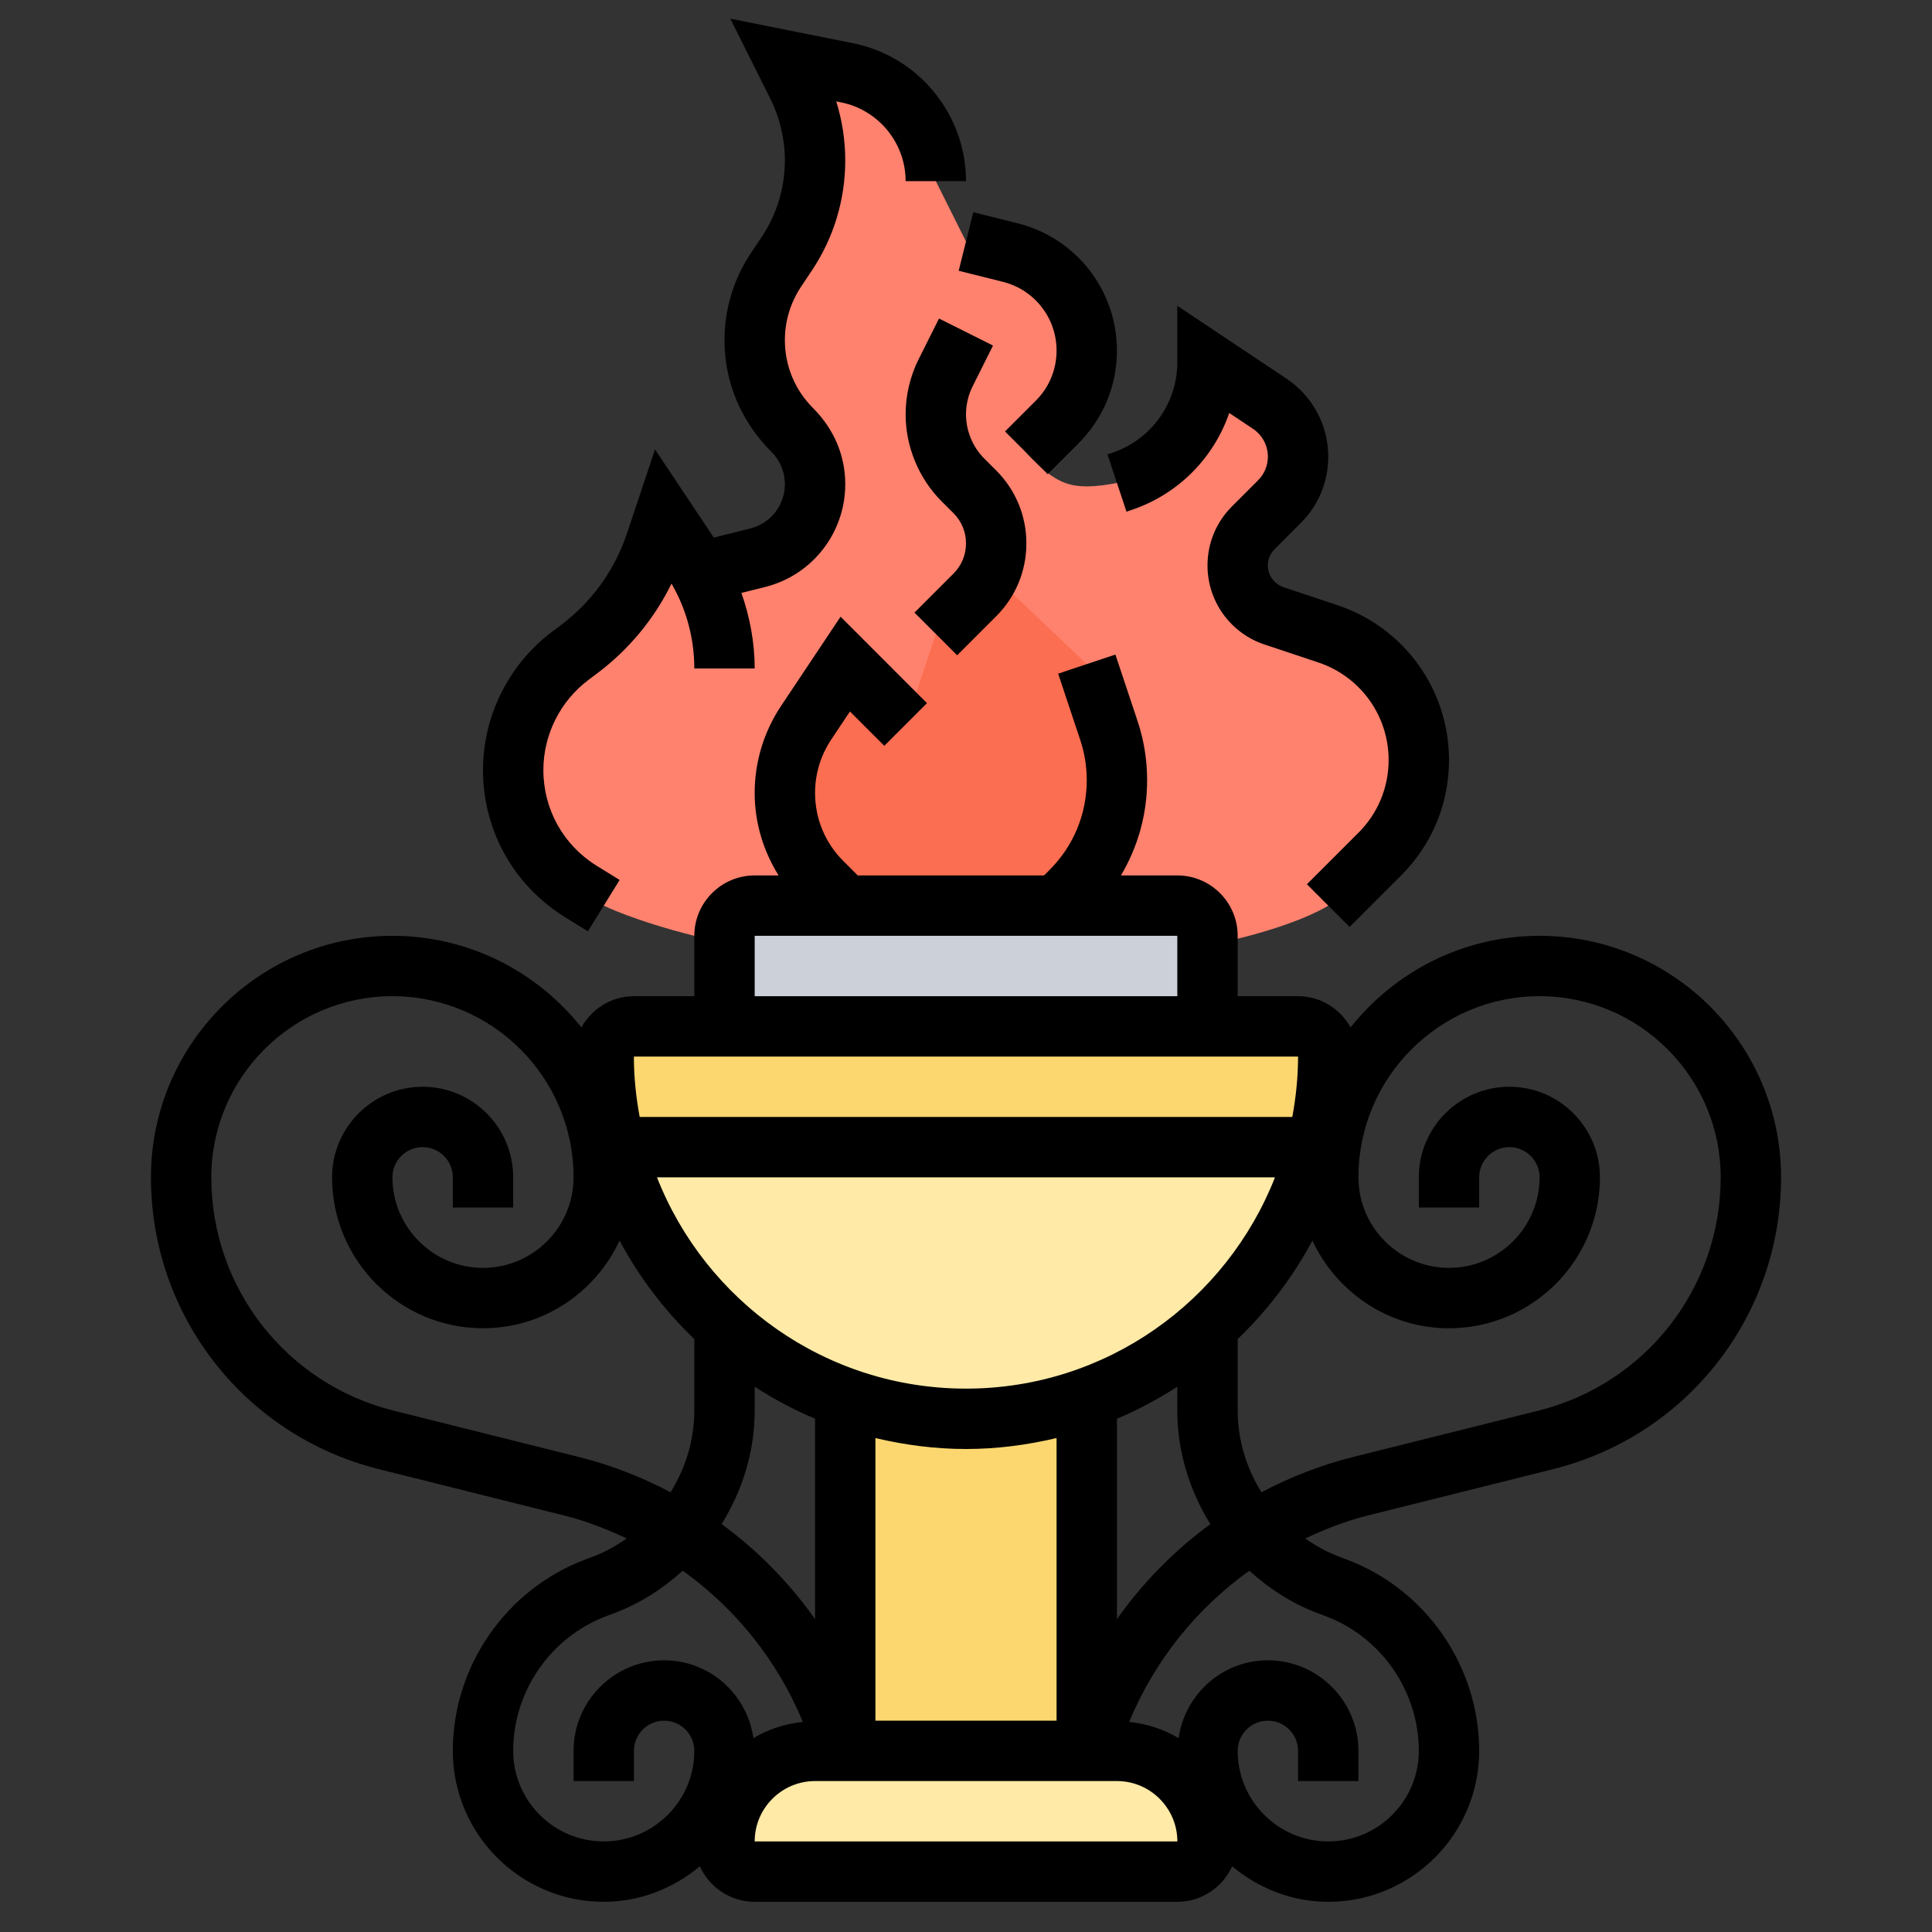<?xml version="1.0" ?><svg id="_x33_0" style="enable-background:new 0 0 64 64;" version="1.1" viewBox="0 0 64 64" xml:space="preserve" xmlns="http://www.w3.org/2000/svg" xmlns:xlink="http://www.w3.org/1999/xlink"><rect x="0" y="0" width="64" height="64" fill="#333333" stroke="none"/><g><g><g><path d="M21,34h22c0.552,0,1,0.448,1,1v0c0,6.627-5.373,12-12,12h0c-6.627,0-12-5.373-12-12v0     C20,34.448,20.448,34,21,34z" style="fill:#FFEAA7;"/></g><g><path d="M46.17,22.6c-0.53-0.73-1.28-1.3-2.18-1.6l-1.79-0.6c-0.71-0.24-1.2-0.91-1.2-1.67     c0-0.47,0.19-0.92,0.52-1.25l0.86-0.86c0.4-0.4,0.62-0.93,0.62-1.49c0-0.71-0.35-1.36-0.94-1.76L40,12c0,0.9-0.29,1.74-0.79,2.43     s-1.21,1.23-2.06,1.52L37,16c-1.502,0.278-1.985,0.078-3-1l1.02-1.02C35.65,13.35,36,12.5,36,11.61c0-0.77-0.26-1.48-0.71-2.05     c-0.45-0.58-1.09-1-1.83-1.19L32,8l-1-2c0-0.87-0.31-1.68-0.83-2.32c-0.52-0.64-1.25-1.1-2.11-1.27L26,2l0.41,0.82     C26.8,3.6,27,4.45,27,5.31c0,1.1-0.33,2.18-0.94,3.09L25.7,8.95c-0.46,0.68-0.7,1.49-0.7,2.32c0,1.11,0.44,2.17,1.23,2.96     l0.03,0.03c0.48,0.48,0.74,1.11,0.74,1.78c0,1.15-0.78,2.16-1.9,2.44l-1.92,0.48c-0.09-0.16-0.19-0.32-0.29-0.48L22,17.14     l-0.28,0.84c-0.47,1.41-1.36,2.64-2.55,3.53l-0.28,0.21c-1.19,0.9-1.89,2.3-1.89,3.79c0,1.64,0.85,3.16,2.24,4.02L20,30     c0,0,4,2,12,2c9,0,12-2,12-2l1.71-1.71c0.83-0.83,1.29-1.95,1.29-3.11C47,24.23,46.7,23.34,46.17,22.6z" style="fill:#FF826E;"/></g><g><path d="M39.76,59.83C39.92,60.19,40,60.58,40,61c0,0.55-0.45,1-1,1H25c-0.55,0-1-0.45-1-1     c0-0.42,0.08-0.81,0.24-1.17c0.15-0.36,0.37-0.68,0.64-0.95C25.42,58.34,26.17,58,27,58h1h8h1C38.24,58,39.31,58.75,39.76,59.83z     " style="fill:#FFEAA7;"/></g><g><path d="M36,46.32V58h-8V46.32c1.25,0.44,2.6,0.68,4,0.68C33.4,47,34.75,46.76,36,46.32z" style="fill:#FCD770;"/></g><g><path d="M43,34c0.55,0,1,0.45,1,1c0,0.83-0.08,1.64-0.24,2.42c-0.04,0.2-0.09,0.39-0.14,0.58H20.38     c-0.05-0.19-0.1-0.38-0.14-0.58C20.08,36.64,20,35.83,20,35c0-0.55,0.45-1,1-1h3h16H43z" style="fill:#FCD770;"/></g><g><path d="M24.34,30.25C24.52,30.09,24.75,30,25,30h3h7h4c0.55,0,1,0.45,1,1v3H24v-3     C24,30.7,24.13,30.43,24.34,30.25z" style="fill:#CCD1D9;"/></g><g><path d="M32.8,18.96L36,22l0.73,2.2c0.18,0.53,0.27,1.09,0.27,1.64c0,1.38-0.55,2.71-1.52,3.68L35,30h-7     l-0.77-0.77C26.44,28.44,26,27.38,26,26.27c0-0.83,0.24-1.64,0.7-2.32L28,22l2,2l1-3l1.29-1.29     C32.51,19.49,32.68,19.24,32.8,18.96z" style="fill:#FC6E51;"/></g></g><g><path d="M18.715,30.381l0.76,0.47l1.051-1.701l-0.759-0.469C18.66,27.995,18,26.81,18,25.508c0-1.167,0.558-2.283,1.491-2.983    l0.282-0.212c1.057-0.792,1.897-1.809,2.472-2.98C22.74,20.187,23,21.151,23,22.144h2c0-0.861-0.16-1.702-0.44-2.503l0.782-0.195    C26.907,19.054,28,17.653,28,16.04c0-0.938-0.365-1.819-1.067-2.522C26.331,12.917,26,12.118,26,11.267    c0-0.631,0.185-1.242,0.535-1.767l0.362-0.543C27.619,7.875,28,6.615,28,5.314c0-0.661-0.102-1.323-0.298-1.955l0.16,0.032    C29.101,3.64,30,4.737,30,6h2c0-2.213-1.575-4.135-3.745-4.569l-4.063-0.813l1.326,2.653C25.833,3.902,26,4.609,26,5.314    c0,0.904-0.265,1.781-0.767,2.533l-0.362,0.543C24.302,9.245,24,10.239,24,11.267c0,1.385,0.539,2.687,1.558,3.705    C25.843,15.257,26,15.636,26,16.04c0,0.694-0.471,1.297-1.144,1.465l-1.211,0.303l-1.947-2.919l-0.926,2.773    c-0.407,1.223-1.167,2.278-2.198,3.051l-0.283,0.212C16.856,22.001,16,23.715,16,25.508C16,27.507,17.015,29.328,18.715,30.381z"/><path d="M36.685,15.051l0.631,1.898l0.155-0.052c1.557-0.519,2.736-1.726,3.249-3.216l0.788,0.525    C41.815,14.412,42,14.756,42,15.127c0,0.296-0.115,0.574-0.324,0.783l-0.866,0.866C40.288,17.298,40,17.992,40,18.73    c0,1.19,0.759,2.243,1.889,2.621l1.782,0.594C45.064,22.409,46,23.707,46,25.175c0,0.91-0.354,1.765-0.997,2.408l-1.71,1.709    l1.414,1.414l1.71-1.709C47.438,27.977,48,26.62,48,25.175c0-2.331-1.485-4.391-3.696-5.128l-1.782-0.594    C42.21,19.349,42,19.059,42,18.73c0-0.204,0.079-0.395,0.224-0.539l0.866-0.866c0.587-0.586,0.91-1.367,0.91-2.197    c0-1.042-0.518-2.008-1.384-2.585L39,10.131V12c0,1.363-0.869,2.569-2.161,3L36.685,15.051z"/><path d="M33.223,9.336C34.269,9.598,35,10.534,35,11.613c0,0.627-0.244,1.217-0.688,1.66l-1.02,1.02l1.414,1.414l1.02-1.02    C36.548,13.866,37,12.774,37,11.613c0-1.999-1.354-3.732-3.293-4.217L32.242,7.03l-0.484,1.94L33.223,9.336z"/><path d="M30.293,20.293l1.414,1.414L33,20.415c0.645-0.645,1-1.502,1-2.415s-0.355-1.77-1-2.415l-0.393-0.392    C32.222,14.808,32,14.272,32,13.726c0-0.32,0.076-0.642,0.219-0.928l0.676-1.351l-1.789-0.895l-0.677,1.352    C30.148,12.468,30,13.098,30,13.726c0,1.072,0.435,2.123,1.193,2.882L31.586,17C31.854,17.267,32,17.622,32,18    s-0.146,0.733-0.414,1L30.293,20.293z"/><path d="M51,31c-2.535,0-4.793,1.189-6.26,3.034C44.398,33.421,43.75,33,43,33h-2v-2c0-1.103-0.897-2-2-2h-1.868    C37.694,28.054,38,26.974,38,25.844c0-0.668-0.106-1.328-0.318-1.962l-0.733-2.199l-1.896,0.633l0.732,2.198    C35.928,24.944,36,25.391,36,25.844c0,1.124-0.438,2.179-1.231,2.973L34.586,29h-6.172l-0.482-0.482    C27.331,27.917,27,27.118,27,26.267c0-0.631,0.185-1.242,0.535-1.767l0.62-0.931l1.138,1.137l1.414-1.414l-2.862-2.863    l-1.974,2.96C25.302,24.245,25,25.239,25,26.267c0,0.984,0.284,1.919,0.792,2.733H25c-1.103,0-2,0.897-2,2v2h-2    c-0.75,0-1.398,0.421-1.74,1.034C17.793,32.189,15.535,31,13,31c-4.411,0-8,3.589-8,8c0,4.582,3.104,8.558,7.549,9.667    l6.146,1.537c0.722,0.181,1.405,0.45,2.067,0.759c-0.344,0.239-0.711,0.449-1.114,0.6l-0.255,0.096C16.766,52.645,15,55.193,15,58    c0,2.757,2.243,5,5,5c1.215,0,2.315-0.453,3.183-1.176C23.498,62.516,24.192,63,25,63h14c0.808,0,1.502-0.484,1.817-1.176    C41.685,62.547,42.785,63,44,63c2.757,0,5-2.243,5-5c0-2.807-1.766-5.355-4.394-6.341l-0.255-0.096    c-0.403-0.151-0.77-0.361-1.114-0.6c0.662-0.309,1.345-0.579,2.067-0.759l6.146-1.537C55.896,47.558,59,43.582,59,39    C59,34.589,55.411,31,51,31z M25,45.937c0.633,0.407,1.299,0.767,2,1.06v6.639c-0.855-1.211-1.901-2.275-3.095-3.149    C24.594,49.376,25,48.085,25,46.728V45.937z M29,47.637C29.965,47.866,30.966,48,32,48s2.035-0.134,3-0.363V57h-6V47.637z     M37,46.997c0.701-0.293,1.367-0.654,2-1.06v0.791c0,1.357,0.406,2.648,1.095,3.76c-1.194,0.874-2.24,1.938-3.095,3.149V46.997z     M32,46c-4.653,0-8.631-2.909-10.237-7h20.473C40.631,43.091,36.653,46,32,46z M25,31h14v2H25V31z M21,35h22    c0,0.684-0.071,1.35-0.191,2H21.19c-0.12-0.65-0.191-1.316-0.192-2H21z M13.033,46.728C9.481,45.84,7,42.662,7,39    c0-3.309,2.691-6,6-6s6,2.691,6,6c0,1.654-1.346,3-3,3s-3-1.346-3-3c0-0.552,0.448-1,1-1s1,0.448,1,1v1h2v-1c0-1.654-1.346-3-3-3    s-3,1.346-3,3c0,2.757,2.243,5,5,5c2.007,0,3.729-1.195,4.525-2.905c0.649,1.217,1.489,2.315,2.475,3.264v2.369    c0,0.977-0.291,1.905-0.786,2.706c-0.952-0.503-1.967-0.902-3.034-1.168L13.033,46.728z M20,61c-1.654,0-3-1.346-3-3    c0-1.979,1.244-3.773,3.097-4.468l0.255-0.096c0.855-0.321,1.609-0.812,2.264-1.405c1.755,1.256,3.143,2.985,3.98,5.009    c-0.595,0.061-1.149,0.245-1.638,0.538C24.751,56.125,23.51,55,22,55c-1.654,0-3,1.346-3,3v1h2v-1c0-0.552,0.448-1,1-1    s1,0.448,1,1C23,59.654,21.654,61,20,61z M25,61c0-1.103,0.897-2,2-2h10c1.103,0,2,0.897,2.002,2H25z M43.648,53.437l0.255,0.096    C45.756,54.227,47,56.021,47,58c0,1.654-1.346,3-3,3s-3-1.346-3-3c0-0.552,0.448-1,1-1s1,0.448,1,1v1h2v-1c0-1.654-1.346-3-3-3    c-1.51,0-2.751,1.125-2.957,2.579c-0.489-0.293-1.043-0.477-1.638-0.538c0.837-2.024,2.225-3.753,3.98-5.009    C42.039,52.625,42.794,53.116,43.648,53.437z M50.967,46.728l-6.146,1.537c-1.067,0.267-2.082,0.666-3.034,1.168    C41.291,48.633,41,47.704,41,46.728v-2.369c0.986-0.949,1.826-2.047,2.475-3.264C44.271,42.805,45.993,44,48,44    c2.757,0,5-2.243,5-5c0-1.654-1.346-3-3-3s-3,1.346-3,3v1h2v-1c0-0.552,0.448-1,1-1s1,0.448,1,1c0,1.654-1.346,3-3,3s-3-1.346-3-3    c0-3.309,2.691-6,6-6s6,2.691,6,6C57,42.662,54.519,45.84,50.967,46.728z"/></g></g></svg>